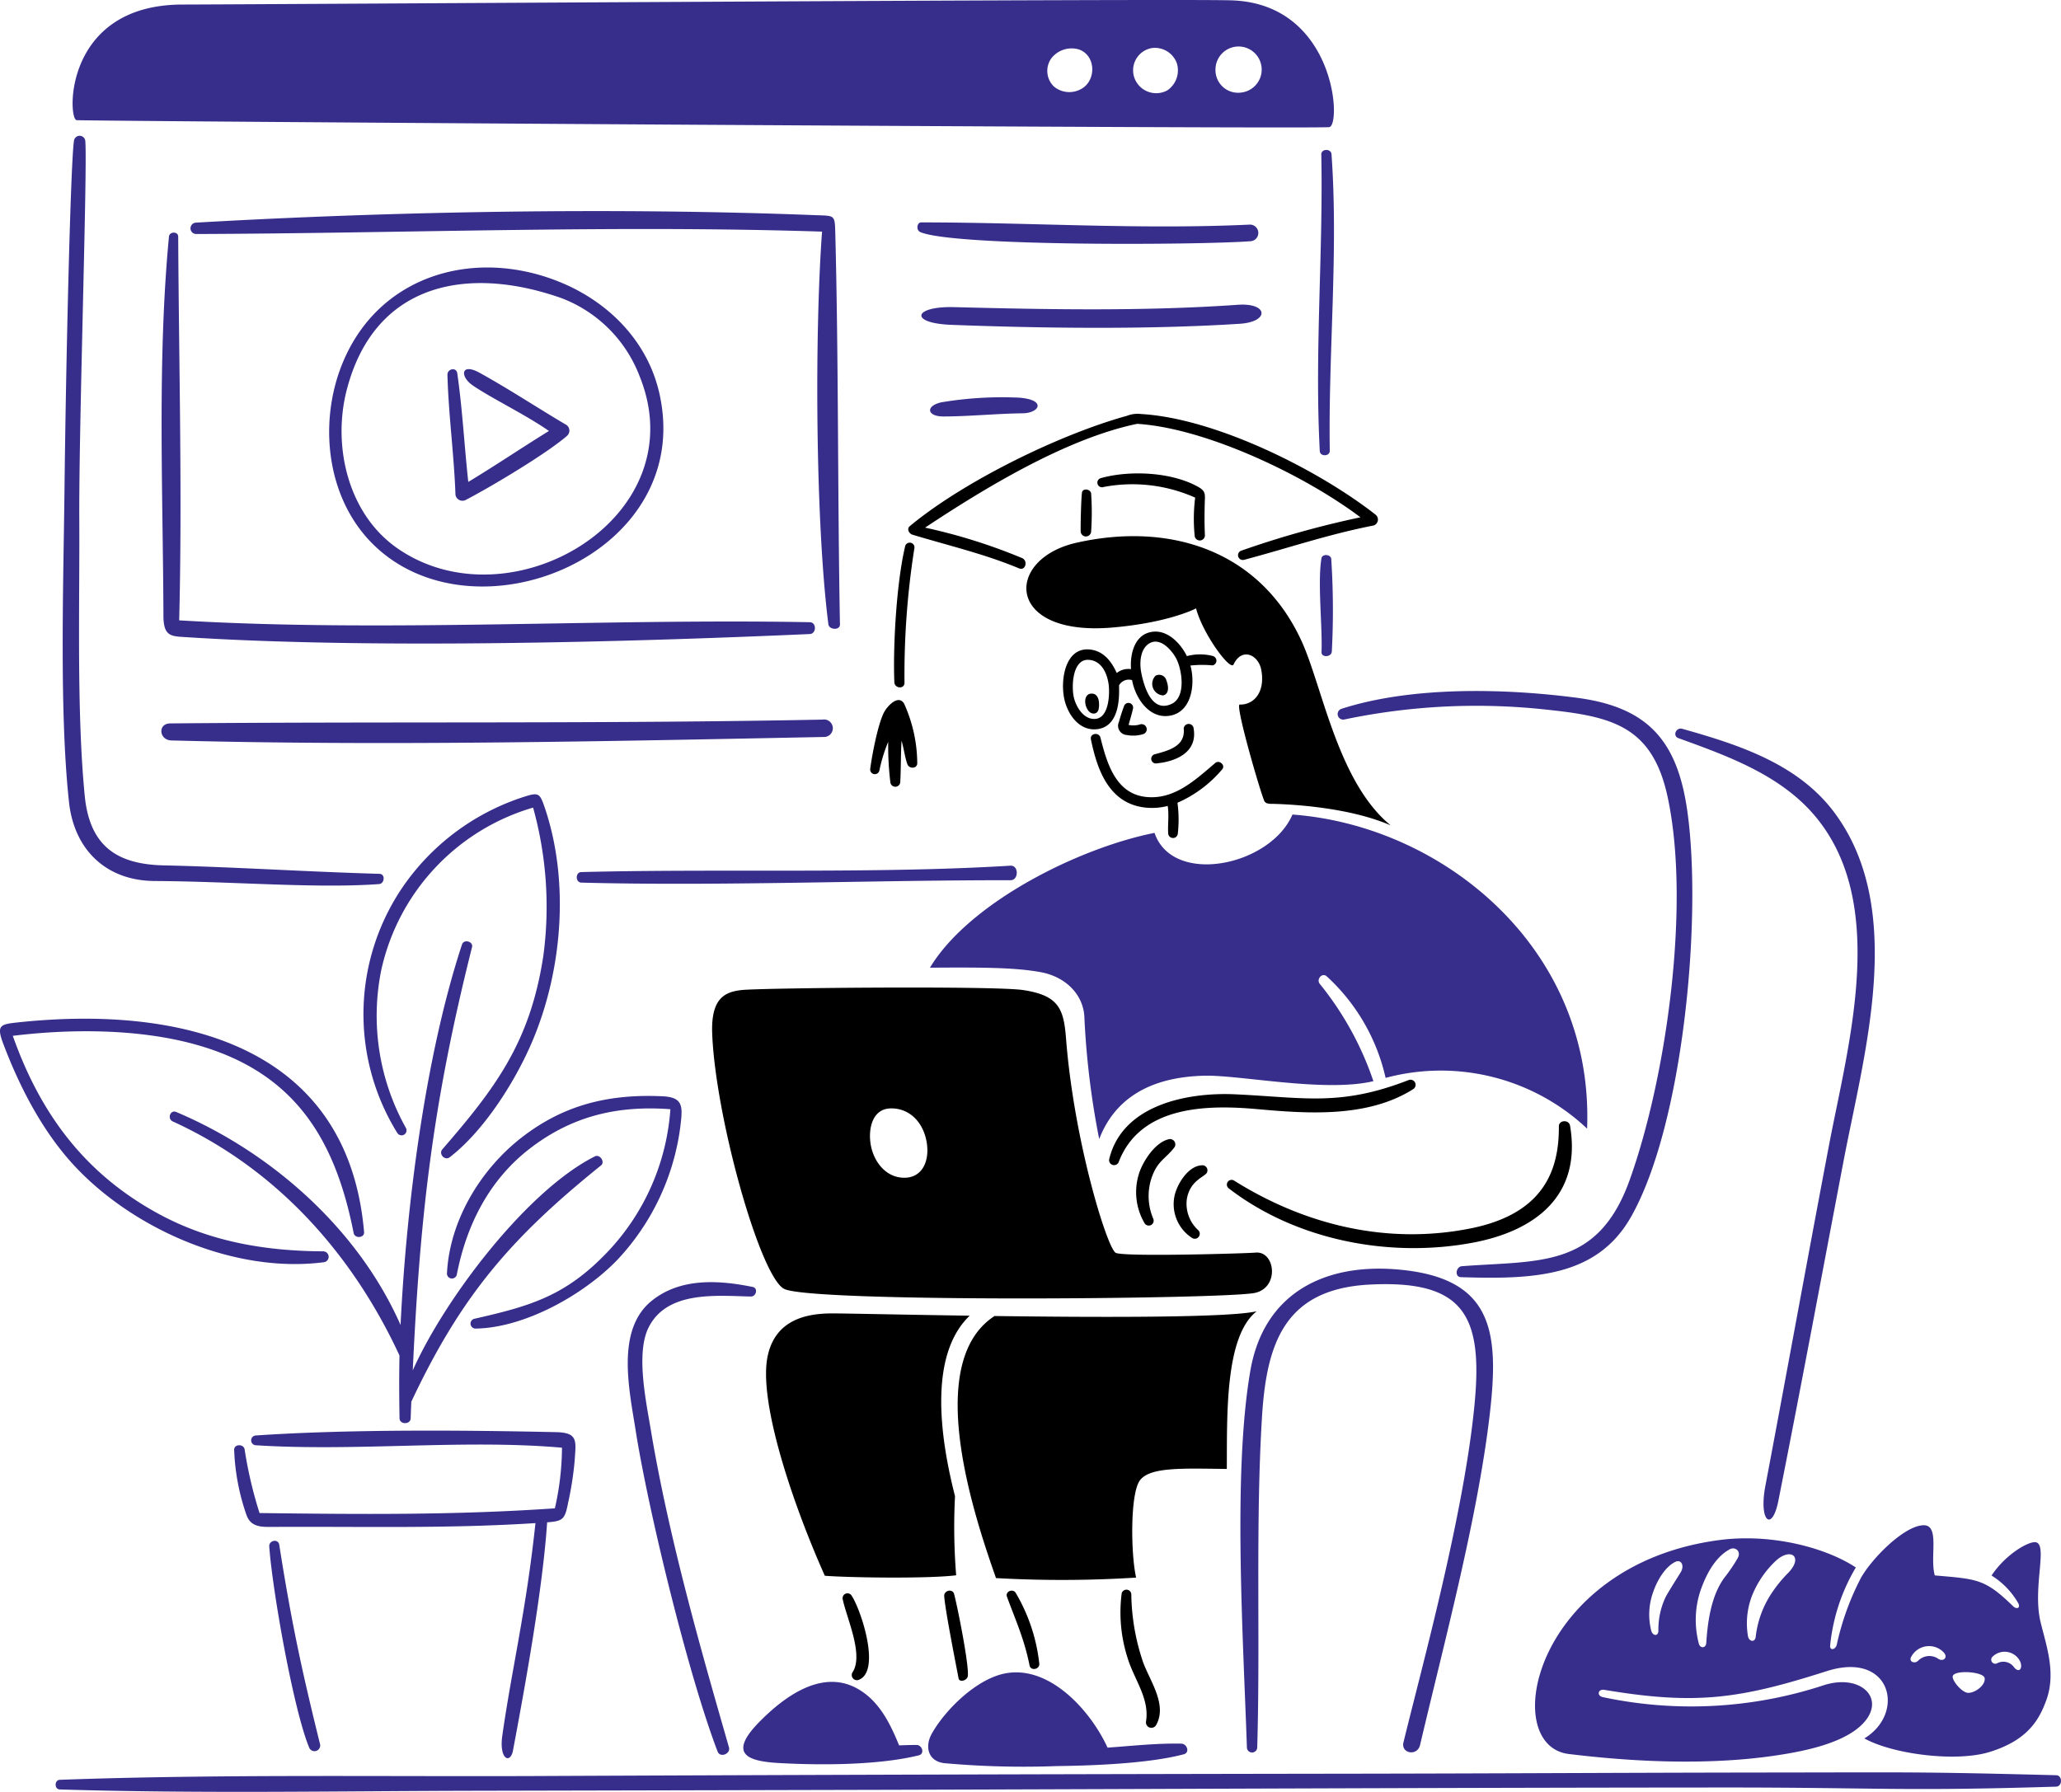 <svg xmlns="http://www.w3.org/2000/svg" width="290.004" height="252.166" viewBox="0 0 290.004 252.166">
  <g id="Learning_Online" data-name="Learning Online" transform="translate(-4.996 -23.916)">
    <path id="Trazado_118" data-name="Trazado 118" d="M28.95,125.721c30.626-.28,61.131.073,91.79-.535a1.232,1.232,0,1,1,.169,2.445c-30.314.6-61.495,1.291-91.793.488C27.37,128.073,27.154,125.738,28.95,125.721ZM97.783,79.3c5.107,22.745-26.2,35.444-40.448,21.056-6.535-6.6-7.56-17.356-4-25.669,5.309-12.415,19.016-15.979,30.912-10.88C90.726,66.586,96.139,71.975,97.783,79.3Zm-2.835-2.56a18.98,18.98,0,0,0-11.01-10.892c-13.354-4.677-26.284-2-30.149,12.929-2.041,7.881.157,17.426,7.079,22.268,15.9,11.125,42.292-4.322,34.08-24.3ZM30.071,57.217c0-.759-1.233-.741-1.3-.01-1.663,17.491-.84,35.816-.778,53.4.01,2.636.931,2.829,2.581,2.937,26.214,1.726,62.208.759,88.37-.4.945-.042.972-1.648,0-1.665-29.228-.547-59.975,1.462-88.735-.263C30.659,93.58,30.164,74.96,30.071,57.217Zm91.487,54.563c.1.779,1.644.884,1.628.012-.342-18.369-.184-36.875-.659-55.187-.066-2.518-.109-2.3-2.841-2.411-28-1.09-59.234-.552-87.122,1.054a.8.8,0,0,0,.074,1.6c29.25-.1,58.814-1.282,88.03-.336C119.6,71.063,119.743,97.514,121.558,111.78ZM84.552,83.631c-3.437-2.016-8.265-5.171-12.116-7.276-2.571-1.408-2.771.519-.931,1.792,2.594,1.794,7.41,4.1,10.734,6.418-3.814,2.351-7.47,4.829-11.352,7.172-.556-5.116-.813-10.152-1.546-15.282-.131-.92-1.409-.651-1.385.222.155,5.681.934,11.262,1.128,16.867a1,1,0,0,0,1.395.756c3.342-1.727,11.349-6.477,14.313-9.055a.982.982,0,0,0-.24-1.614Zm94.9-14.15c4.185-.269,4.04-2.974-.272-2.673-13.188.921-26.686.67-39.9.331-5.814-.149-6.392,2.266-.423,2.492,12.9.49,27.75.674,40.591-.15Zm12.944,46.14a111.335,111.335,0,0,0-.08-13.05c-.061-.66-1.266-.751-1.379-.079-.565,3.38.15,9.53.012,13.2-.034.792,1.393.723,1.443-.071ZM30.626,24.556c16.711-.049,141.219-.853,147.806-.586,14.488.588,15.346,17.565,13.609,17.836-1.852.289-174.443-.834-176.264-.98C14.511,40.724,13.915,24.6,30.626,24.556Zm145.4,9.2a3.182,3.182,0,0,0,3.592,3.188,3.251,3.251,0,1,0-3.592-3.192ZM165.2,35.879a3.259,3.259,0,0,0,4.054.751,3.4,3.4,0,0,0,1.328-3.837,3.29,3.29,0,0,0-3.482-2.117,3.174,3.174,0,0,0-1.9,5.2Zm-11.924.2a3.392,3.392,0,0,0,3.879.344c2.125-1.174,2.075-4.715-.351-5.549a3.606,3.606,0,0,0-3.909,1.3,3.051,3.051,0,0,0,.379,3.9Zm37.64,9.573c.278,13.878-.953,27.763-.214,41.74.043.819,1.422.762,1.409-.032-.223-13.763,1.228-28.009.242-41.74-.061-.828-1.453-.784-1.439.029ZM180.9,55.523c-15.556.727-30.8-.307-46.291-.309-.61,0-.723,1.1-.13,1.359,4.762,2.056,39.437,1.822,46.487,1.291a1.172,1.172,0,0,0-.066-2.341ZM26.768,147.9c11.093.058,22.725,1.077,31.56.432.8-.059.911-1.417.07-1.441-10.459-.3-20.472-.972-30.368-1.191-6.7-.149-10.427-2.812-11.111-9.8-1.153-11.806-.7-26.8-.766-38.832-.076-13.19,1.159-49.583.847-53.272a.8.8,0,0,0-1.58-.147c-.439,2.184-1.117,28.841-1.353,49.467-.15,13.068-.729,31.12.641,43.7C15.432,143.483,19.92,147.867,26.768,147.9Zm120.416-2.158c-18.982,1.17-40.817.4-60.4.9-.841.021-.844,1.461.01,1.484,19.392.517,41.055-.358,60.4-.337,1.164,0,1.165-2.116-.01-2.044Zm-9.776-65.2c-2.242.531-1.947,1.982.316,1.983,3.584,0,7.455-.4,11.168-.445,2.375-.028,3.39-1.9-.478-2.2a51.654,51.654,0,0,0-11.006.661Zm60.841,95.528a44.214,44.214,0,0,0-7.562-13.715c-.475-.631.322-1.6.978-1.054a27.559,27.559,0,0,1,8.3,14.306,30,30,0,0,1,28.352,7.14c.98-25.385-20.288-42.635-41.458-44.2-3.122,7.251-16.848,10.093-19.41,2.579-10.683,2.123-26.077,9.8-31.6,18.972,6.992-.045,11.852-.056,15.583.63,3.56.655,5.957,3.182,6.141,6.207a115.72,115.72,0,0,0,2.091,17.281c2.712-7.022,9.115-8.786,14.833-8.917,4.955-.115,16.963,2.388,23.752.77Zm-4.065-50.906a90.506,90.506,0,0,1,28.243-1.4c9.213.966,15.044,2.188,17.22,12.3,3.247,15.091-.133,39.365-5.333,53.893-4.475,12.5-12.674,11.32-23.613,12.151-.84.064-1.065,1.513-.142,1.543,10.408.34,19.2-.073,23.972-8.543,7.358-13.061,10.025-42.249,7.867-57.2-1.414-9.79-5.571-14.5-15.556-15.8-10.237-1.334-23.242-1.624-33.11,1.566a.779.779,0,0,0,.452,1.489Zm46.991,2.635c6.694,2.42,13.937,5.019,18.8,10.481,10.956,12.3,5.1,32.5,2.368,46.869-3.033,15.959-5.927,31.944-8.946,47.9-.944,4.99.945,6.542,1.832,2.081,3.167-15.924,6.142-31.925,9.185-47.876,2.888-15.141,8.817-35.272-1.237-48.9-5.125-6.945-13.532-9.637-21.487-11.876-.852-.234-1.39,1-.515,1.322Zm-38.7,141.331c-.375,1.554,1.954,1.993,2.34.352,3.456-14.678,8.15-32.132,9.822-46.686,1.325-11.534.38-18.965-12.664-20.2-10.47-1-19.134,3.212-21.04,14.22-2.491,14.388-1,37.637-.486,52.994a.727.727,0,0,0,1.454.016c.444-15.361-.256-31.167.663-46.383.629-10.423,3.127-18.14,15.187-18.75,13.254-.669,15.9,4.385,14.739,16.732-1.476,15.662-7.573,37.611-10.012,47.7Zm64.264-22.951c1.423-2.735,6.182-7.6,8.948-7.617,2.3-.011.823,4.511,1.553,7.061,5.942.522,7.038.452,11.022,4.338.509.5,1.122.236.686-.49a10.975,10.975,0,0,0-3.723-3.83c2.025-3.047,5.229-4.823,6.188-4.691,1.812.249-.455,6.37.71,11.223.787,3.279,2.2,7.086.837,10.931-1.059,2.99-2.763,5.712-7.915,7.34-4.73,1.5-13.683.357-17.717-1.88,5.891-3.574,3.75-12.358-5.282-9.471-12.246,3.914-18.413,4.8-31.3,2.634-.909-.152-1.122.854-.176,1.034a59.74,59.74,0,0,0,31.1-1.7c4.889-1.543,8.334,1.521,5.992,4.773-2.375,3.3-8.728,4.516-12.581,5.1-11.64,1.77-23.966.469-29.332-.177-9.977-1.2-4.874-26.632,21.113-30.1,7.444-.994,15.089,1.086,19.269,3.849a26.655,26.655,0,0,0-3.618,11c-.054.755.774.578.942-.162a37.62,37.62,0,0,1,3.287-9.166Zm-26.074-2.43c-1.514.8-2.576,2.785-3.1,4.355a9.319,9.319,0,0,0-.235,5.253c.2.81,1.019.889,1.018.036a10.649,10.649,0,0,1,.991-4.668c.251-.537,1.608-2.66,2.148-3.544.567-.921.089-1.909-.819-1.433Zm7.722-1.8c-2.145,1.159-3.4,3.724-4.157,5.943a13.047,13.047,0,0,0-.2,7.286c.176.772,1.006.715,1.056-.05.182-2.8.652-6.762,2.683-9.357a22.825,22.825,0,0,0,1.721-2.551c.584-1-.343-1.686-1.1-1.277Zm6.557,1.552a13.758,13.758,0,0,0-3.057,4.149,10.8,10.8,0,0,0-.932,6.528c.153.789,1,.925,1.09.059a13.87,13.87,0,0,1,2.2-6.054,18.186,18.186,0,0,1,2.323-2.867c2.232-2.272.455-3.651-1.621-1.816Zm31,14.525a1.855,1.855,0,0,1,2.421.482c.621.855,1.282.373.929-.684a2.426,2.426,0,0,0-3.947-.742.571.571,0,0,0,.6.938Zm-6.187,1.917c.1.741,1.417,2.25,2.25,2.21.98-.047,2.354-1.073,2.258-2.053s-4.651-1.249-4.506-.163Zm-4.886-2.284a2.208,2.208,0,0,1,2.757-.368c.815.607,1.545-.149.849-.851a2.839,2.839,0,0,0-4.537.611c-.432.7.46,1.06.933.6ZM100.722,182.508c.335-2.793.5-4.166-2.476-4.311-8.556-.415-14.638,1.745-19.889,5.832-5.74,4.467-10.065,11.621-10.463,18.988a.7.7,0,1,0,1.387.241c1.349-6.92,4.527-13.247,10.191-17.644,6.015-4.67,12.443-6.148,19.854-5.6A32.421,32.421,0,0,1,90.7,199.87c-6.009,6.408-11,7.834-18.984,9.642a.7.7,0,0,0,.177,1.374c6.943-.087,15.336-4.811,20.05-9.756A33.67,33.67,0,0,0,100.722,182.508Zm60.118,87.353c-2.339-5.13-8.152-11.71-14.482-10.432-3.95.8-8.31,5.024-10.243,8.454-1.015,1.8-.558,3.872,1.723,4.159a124.532,124.532,0,0,0,15.9.412c5.159-.061,12.92-.361,17.819-1.656.916-.241.462-1.49-.341-1.5C167.772,269.227,164.3,269.613,160.84,269.861Zm-46.294,2.163c5.96.337,14.087.312,19.733-1.08.876-.215.485-1.46-.313-1.46-.82,0-1.639.028-2.457.057-1.283-3.139-2.847-6.332-5.945-8.026-4.982-2.722-10.243,1.208-13.666,4.67C107.473,270.661,109.981,271.766,114.546,272.024Zm-64.04-70.469a.77.77,0,0,0-.019-1.539c-8.053-.039-15.827-1.325-22.991-5.177-10.513-5.654-16.8-14.139-20.7-25.15,6.461-.8,16.864-1.3,25.955,1.29,13.761,3.915,19.411,13.292,22.007,26.462.159.808,1.541.713,1.468-.142-2.287-26.461-26.04-31.933-48.73-29.5-2.507.269-3.024.41-2.028,3.041,2.4,6.343,5.745,12.707,10.359,17.521,8.419,8.784,22.39,14.767,34.675,13.194Zm243.815,72.187c-19.521-.5-20.443-.4-39.967-.38s-39.062.139-58.592.165q-58.291.076-116.584.335c-21.792.072-44.032-.263-65.768.527-.768.028-.783,1.332-.011,1.356,19.509.6,39.075.225,58.589.184q29.3-.062,58.591-.134c38.861-.111,77.723-.3,116.584-.322,21.912-.013,25.241.555,47.145-.121.913-.028.928-1.586.013-1.61Zm-217.137-3.5c1.767-9.424,4.173-22.706,4.8-32.088,2.239-.172,2.5-.413,2.954-2.761a46.275,46.275,0,0,0,.913-5.842c.173-2.8.578-4.02-2.621-4.09-13.177-.288-29.217-.413-42.24.469a.69.69,0,0,0,.041,1.379c14.193.9,29.324-.87,43.042.341a39.243,39.243,0,0,1-1,8.532c-14.092.976-27.474.837-41.557.664a58.969,58.969,0,0,1-2.1-8.961c-.136-.8-1.492-.776-1.471.079a31.108,31.108,0,0,0,1.706,9.074c.511,1.531,1.633,1.774,3.267,1.763,12.659-.085,24.707.274,37.422-.538-1.313,12.371-3.33,20.508-4.67,29.947-.465,3.331,1.146,4,1.514,2.037Zm33.475-63.87c.743.017,1.044-1.182.248-1.344-4.786-.975-10.187-1.312-14.226,1.965-5.044,4.093-3.142,12.492-2.245,18.212,1.688,10.774,7.276,34.05,11.535,45.208.353.925,1.862.324,1.6-.586C104.188,258,99.2,241.012,96.549,225c-.652-3.927-2.083-10.617-.311-14.223,2.591-5.268,9.585-4.508,14.421-4.4ZM42.883,241.551c.419,6.059,3.423,23.111,5.647,28.373a.809.809,0,0,0,1.521-.463c-2.3-9.331-3.907-16.3-5.76-28.151C44.152,240.418,42.822,240.679,42.883,241.551Zm18.04-58.164a.7.7,0,0,0,1.208-.7,32.359,32.359,0,0,1-3.479-22.293A30.7,30.7,0,0,1,80.008,137.57a52.017,52.017,0,0,1,1.437,20.889c-1.843,12.053-6.625,18.454-14.206,27.2-.562.649.347,1.65,1.04,1.115C73.173,183,77.633,175.9,80,170.219c4.152-9.941,5.144-22.418,1.621-32.728-.661-1.934-.862-2.078-2.766-1.481a32.963,32.963,0,0,0-16.786,12.155,31.737,31.737,0,0,0-1.151,35.222Zm.293,40.136c.017.887,1.531.9,1.563.006q.042-1.174.092-2.349c7.01-14.886,13.965-23.007,26.7-33.259.6-.484-.167-1.621-.868-1.269-9.624,4.831-21.192,20.143-25.627,30.119,1.02-21.894,2.816-37.635,8.34-59.561.2-.8-1.148-1.176-1.411-.376-5.185,15.736-7.85,36.966-8.645,53.545-5.962-13.493-18.132-24.29-31.566-29.972-.847-.358-1.3.957-.485,1.331,14.564,6.643,25.246,18.58,31.9,32.939C61.148,217.622,61.159,220.565,61.216,223.523Z" fill="#372e8b"/>
    <path id="Trazado_119" data-name="Trazado 119" d="M170.256,185.371c-1.3,1.692-2.383,1.883-3.218,4.295a8.115,8.115,0,0,0,.231,5.752.69.69,0,0,1-1.238.608,8.629,8.629,0,0,1-.78-6.907c.556-1.788,2.308-4.484,4.251-4.89a.746.746,0,0,1,.754,1.142Zm4.481,3.694a.713.713,0,0,0-.46-1.157c-2.038-.074-3.741,2.718-4.048,4.484a5.656,5.656,0,0,0,2.445,5.7.7.7,0,0,0,.873-1.1A5.031,5.031,0,0,1,172,192.645C172.424,190.246,174.081,189.709,174.737,189.065Zm51.184-6.716c-.155-.919-1.581-.814-1.576.065.039,6.034-2,12.311-12.476,14.387-11.69,2.317-23.222-.474-33.2-6.725a.664.664,0,0,0-.779,1.075c9.486,7.312,22.627,9.837,34.32,7.651,8.735-1.633,15.372-6.564,13.711-16.453ZM181.66,200.194c-1.228.116-18.491.621-19.668.033s-5.857-15.6-6.991-30.125c-.326-4.181-.98-6.109-6.076-6.86-4.129-.609-36.654-.3-39.545,0-2.486.262-4.374,1.237-4.168,6.211.489,11.822,6.73,34.034,10.1,35.837,3.659,1.96,61.87,1.457,66.206.586C185.09,205.158,184.437,199.933,181.66,200.194Zm-46.36-15.98c-.637-2.746-2.648-4.4-5.047-4.31-2.695.1-3.186,3.283-2.647,5.537.546,2.285,2.288,4.311,4.8,4.215C134.958,189.558,135.938,186.96,135.3,184.214Zm3.945,64.019c-.214-.8-1.446-.485-1.39.3.136,1.908,1.433,8.5,2.024,11.58.12.62,1.186.294,1.29-.275.247-1.338-1.437-9.8-1.923-11.605Zm8.666-.164c-.4-.628-1.5-.19-1.225.554,1.232,3.368,2.424,5.9,3.181,9.68.154.773,1.4.579,1.371-.232a24.892,24.892,0,0,0-3.326-10Zm17.971,9.888a30.819,30.819,0,0,1-1.7-9.7.688.688,0,0,0-1.354-.1,20.934,20.934,0,0,0,.856,9.159c.948,3.042,3.074,5.619,2.572,8.86a.763.763,0,0,0,1.42.5c1.59-2.806-.824-6.136-1.793-8.724Zm-41.044-9.471a.687.687,0,0,0-1.264.5c.573,2.694,2.993,7.863,1.371,10.289a.728.728,0,0,0,.788,1.077c3.326-1.078.439-9.837-.894-11.866Zm14.536-14.013c-1.856-7.292-4-19.594,2.066-25.4-9.479-.141-17.379-.32-19.337-.322-3.594,0-7.985.853-9.084,5.982-1.347,6.287,3.4,20.55,8.037,30.939,3.267.261,14.436.441,18.482-.066a85.074,85.074,0,0,1-.163-11.133Zm5.565-25.354c-10.132,6.584-2.833,28.244.205,36.88a165.169,165.169,0,0,0,19.717-.069c-.746-3.2-.877-11.892.56-13.721s5.755-1.654,12.2-1.568c.047-7.449-.308-18.658,4.2-22.186-4.014.91-21.71.864-36.881.664Zm58.251-33.2c-9.612,3.735-14.645,2.454-24.379,2-6.693-.312-15.915,1.451-17.743,9.148a.7.7,0,0,0,1.331.4c3.046-7.941,12.348-8.109,19.5-7.464s15.568,1.23,21.951-2.815a.716.716,0,0,0-.659-1.266Zm-2.525-35.858c-7.475-6.128-9.6-19.617-12.567-26.014-5.891-12.725-18.535-16.694-31.612-13.756-10.192,2.29-10.052,13.2,4.958,11.943,8.008-.671,11.823-2.684,11.851-2.7.9,3.511,4.819,8.882,5.281,7.889,1.131-2.434,3.519-1.406,3.908.833.564,3.248-1.209,4.884-3.051,4.812-.658-.025,2.615,11.373,3.431,13.5.213.557.925.463,1.438.479,4.129.124,11.217.774,16.363,3.019Zm-2.092-43.7c-8.178-6.41-22.586-13.571-33.012-14.18a4.067,4.067,0,0,0-2.012.26c-9.5,2.62-22.993,9.245-30.539,15.522-.464.386-.1,1.055.38,1.2,5.214,1.571,10.206,2.735,14.994,4.739.914.382,1.3-1.074.427-1.449a78.929,78.929,0,0,0-13.647-4.284c8.482-5.626,19.889-12.54,29.84-14.607,9.717.607,23.632,7.271,31.42,13.155a134.1,134.1,0,0,0-16.782,4.7.674.674,0,0,0,.41,1.283c6.445-1.717,11.679-3.54,18.228-4.835a.873.873,0,0,0,.293-1.5Zm-66.368,26.56a20.6,20.6,0,0,1,1.858,8.468c-.082.75-1.154.717-1.384.09-.363-.987-.5-2.244-.825-3.313-.119,1.911-.074,3.817-.179,5.723a.7.7,0,0,1-1.4.088,42.589,42.589,0,0,1-.3-5.669,22.4,22.4,0,0,0-1.246,4.066.655.655,0,0,1-1.281-.267c.222-1.757,1.08-6.378,1.98-8.017.429-.783,1.955-2.49,2.776-1.169Zm.17-22.2a.671.671,0,0,1,1.3.246A114.018,114.018,0,0,0,132.268,120c0,.938-1.393.82-1.428-.083-.207-5.2.322-14.182,1.536-19.19Zm26.152-7.388c-.134-.621-1.21-.753-1.291-.067-.121,1.031-.2,4.4-.179,5.393a.737.737,0,0,0,1.471.079,39.94,39.94,0,0,0,0-5.4Zm14.983-.945c-3.778-2.08-9.642-2.3-13.609-1.186a.654.654,0,1,0,.393,1.245,21.684,21.684,0,0,1,12.875,1.5,23.9,23.9,0,0,0-.074,5.328.722.722,0,1,0,1.444-.042c-.072-1.506-.061-2.894-.026-4.4.032-1.375.218-1.773-1-2.446Zm-2.832,44.5a17.294,17.294,0,0,0,6.291-4.7c.508-.577-.4-1.382-.972-.9-2.813,2.386-5.757,5.208-9.762,4.779-4.266-.457-5.5-4.8-6.39-8.331-.211-.842-1.523-.627-1.344.242.854,4.145,2.439,8.737,7.194,9.525a8.806,8.806,0,0,0,3.61-.168c.216,1.4-.032,2.763.079,3.957a.678.678,0,0,0,1.34-.041,17.756,17.756,0,0,0-.046-4.362Zm2.251-10.588a.7.7,0,0,0-1.372.163c.252,2.5-2.182,3.087-4.075,3.6a.657.657,0,0,0,.322,1.274c2.381-.226,5.833-1.411,5.125-5.033Zm-7.571-.42a3.247,3.247,0,0,1-1.558.052c.216-.752.439-1.5.615-2.263a.657.657,0,0,0-1.255-.387c-.258.7-.521,1.493-.716,2.221a1.3,1.3,0,0,0,1.1,1.851,4.8,4.8,0,0,0,2.325-.129.719.719,0,1,0-.507-1.345Zm-5.723-3.086c-.037-.574-.276-1.218-.939-1.264-.866-.059-1.087.737-.974,1.431.094.575.527,1.455,1.254,1.369C159.676,124.254,159.669,123.322,159.635,122.8Zm9.482-3.141a1.056,1.056,0,0,0-1.524-.643,1.632,1.632,0,0,0,1.061,2.771C169.519,121.593,169.449,120.514,169.117,119.658Zm6.615-3.4A7.259,7.259,0,0,0,172,116.25c-.887-1.81-2.747-3.767-4.944-3.409-2.45.4-3.065,3.144-2.913,5.242a2.607,2.607,0,0,0-2.01.547c-.687-1.548-1.767-2.989-3.534-3.276-3.773-.614-4.47,4.4-3.8,7.126.524,2.116,2.149,4.354,4.6,4.05,3.683-.456,2.967-6.06,3.075-6.2a1.577,1.577,0,0,1,1.817-.7c.467,2.605,2.535,5.673,5.569,4.954,2.917-.692,3.32-4.615,2.638-7.008a15.562,15.562,0,0,1,3.114-.021.672.672,0,0,0,.117-1.288Zm-5.876,6.721c2.111-.99,1.422-4.944.643-6.391-.618-1.145-2.141-2.915-3.624-2.208-1.289.615-1.645,2.481-1.271,4.306.608,2.962,1.889,5.4,4.252,4.293Zm-8.883-2.88c-.274-1.721-1.153-3.276-2.868-3.32-2.184-.056-2.354,3.666-2.026,5.206.293,1.373,1.382,3.231,3.036,3.108,2.009-.15,2.055-3.762,1.859-4.993Z" fill-rule="evenodd"/>
  </g>
</svg>
